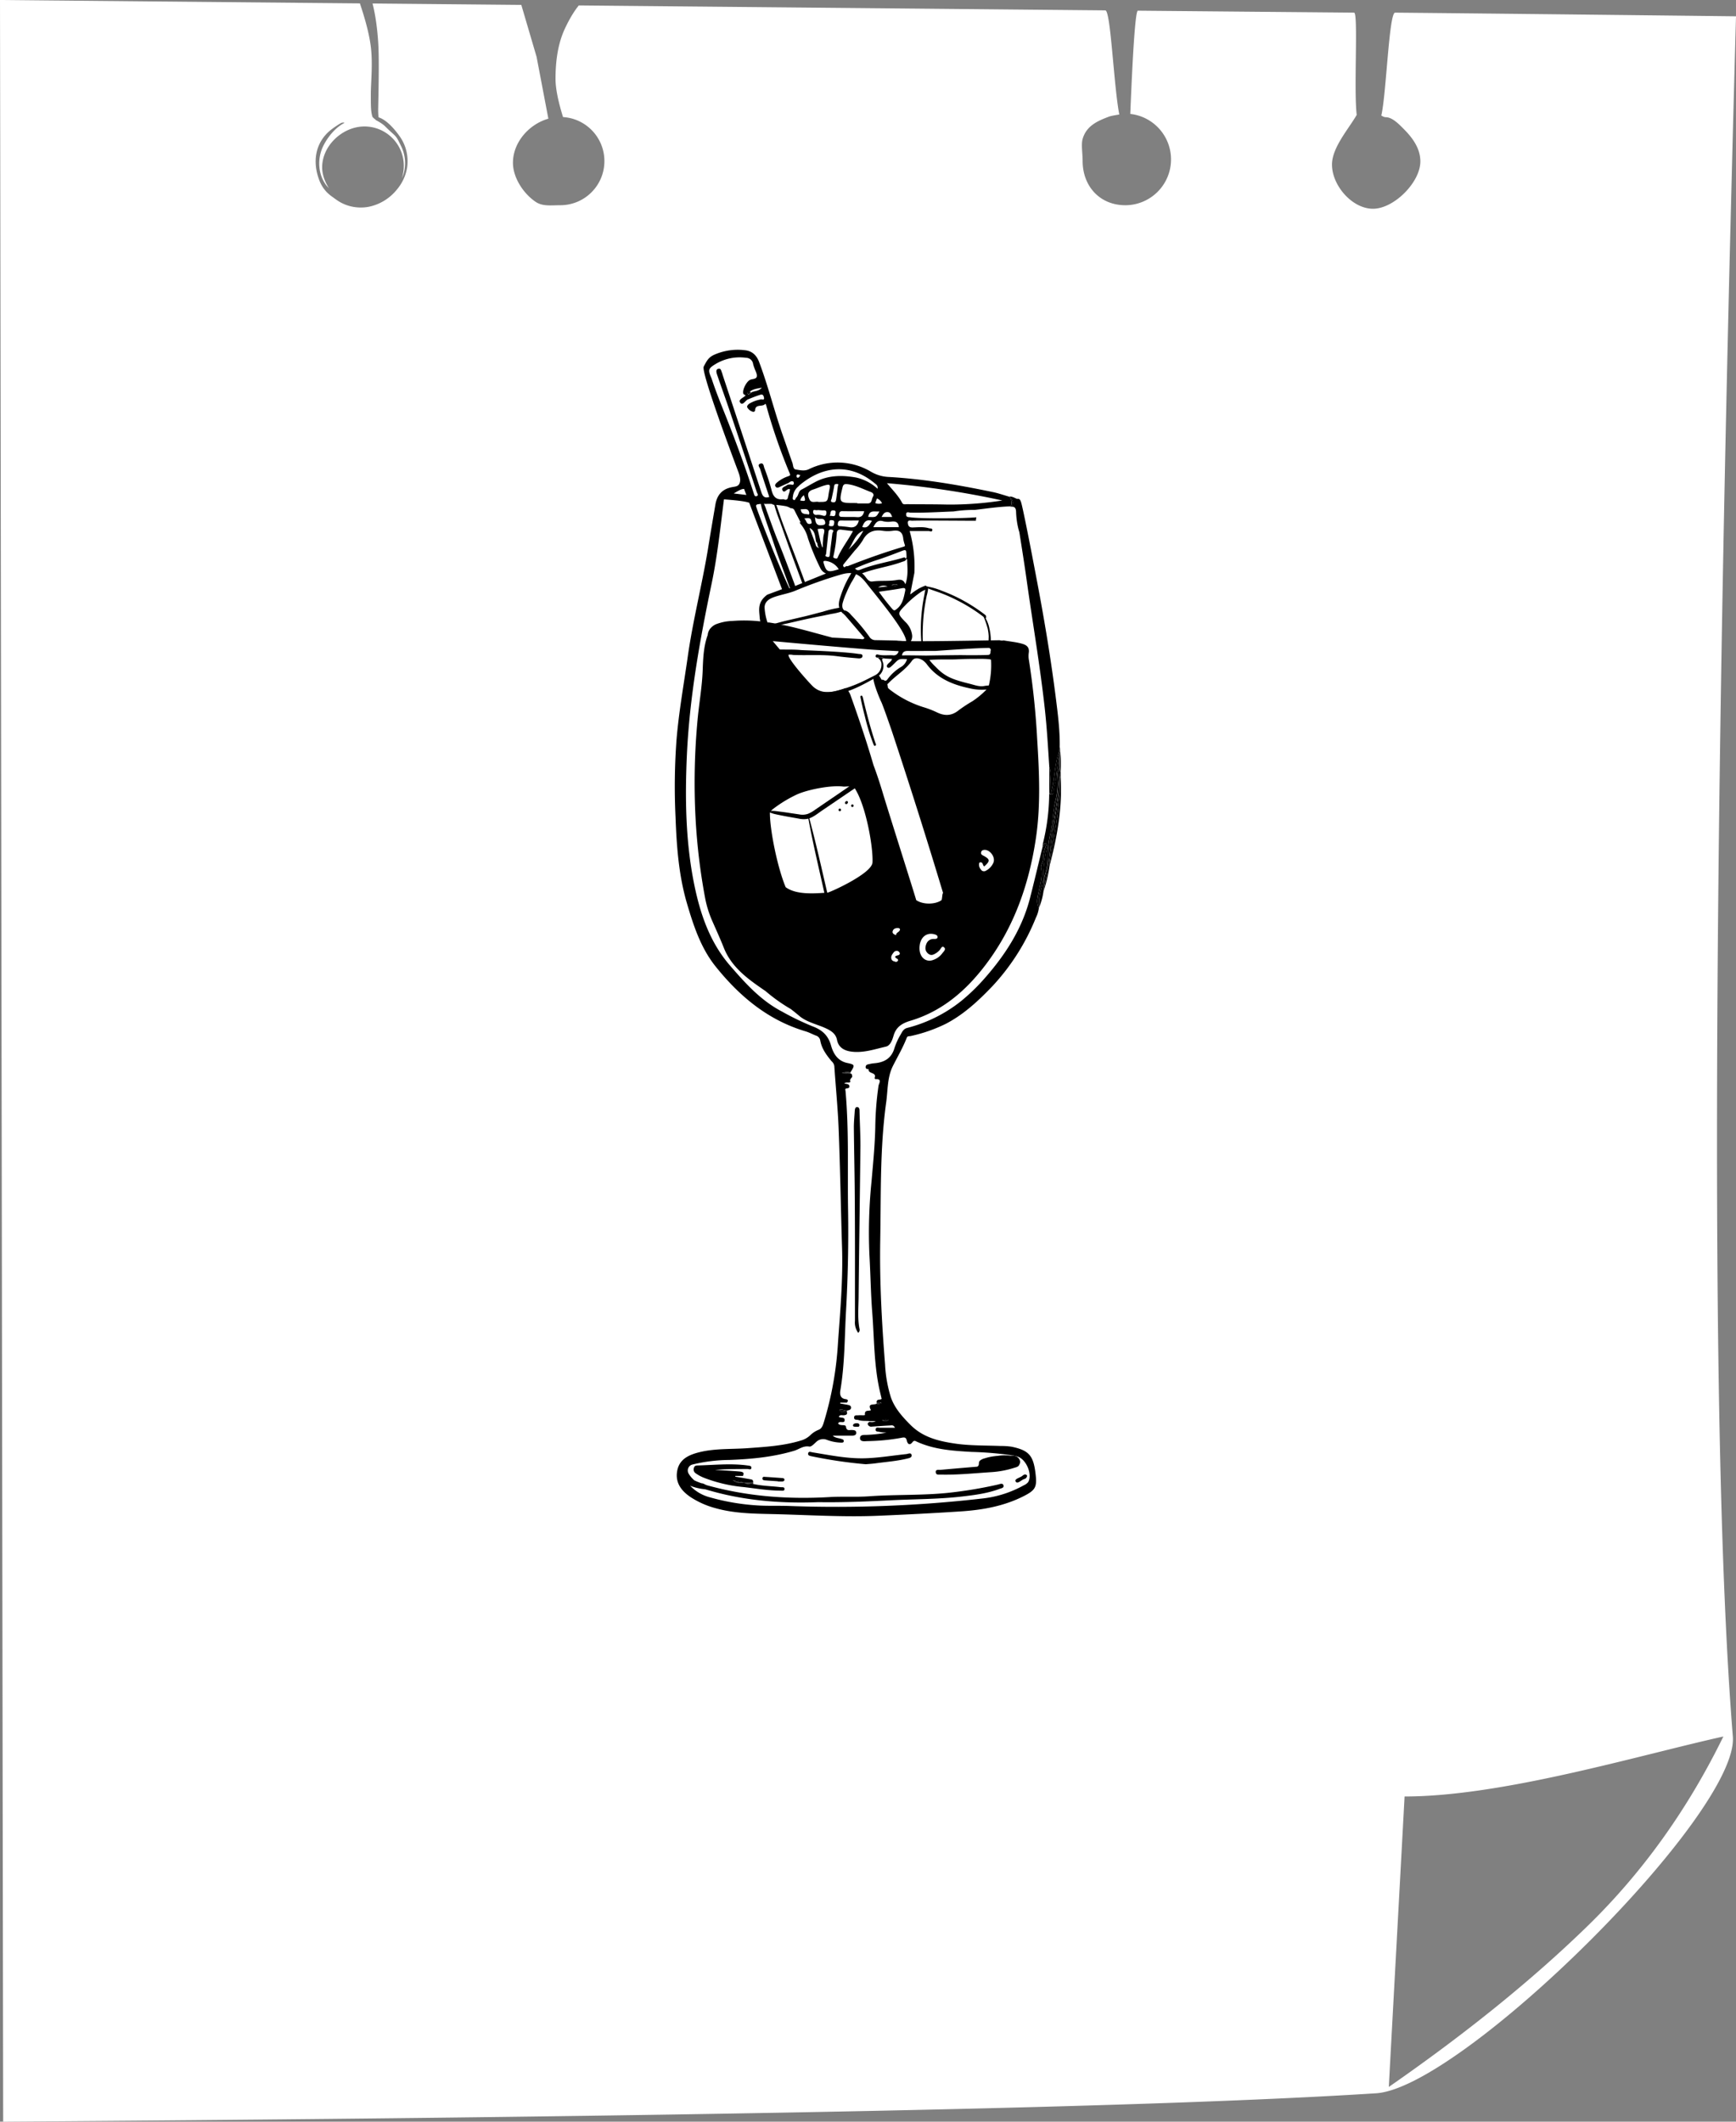 <svg width="550" height="672" fill="none" xmlns="http://www.w3.org/2000/svg"><rect width="100%" height="100%" fill="#808080" stroke="none"/><path d="M437.622 36.586c.516.329.987.534 1.378.534 1.449 0 3 1 5 3s6 5.821 6 11c0 6.627-8.373 15-15 15-6.627 0-13-7.373-13-14 0-5.42 5.394-11.438 7.83-15.736-.96-8.212.534-32.371-.83-32.384-16.373-.154-42.803-.374-68.495-.615-1.089-.01-2.099 25.325-2.409 32.702C365.353 36.882 371 43.03 371 50.5c0 8.008-6.492 14.5-14.5 14.5S343 59.008 343 51c0-2.374-.505-5.274 0-7 1.197-4.097 4.552-5.64 8.426-7.087.466-.174 1.942-.445 3.186-.646-1.791-9.348-2.706-32.963-4.426-32.979L183.378 1.722C181.885 3.545 180.425 5.972 179 9c-2.434 5.171-3 11.032-3 16 0 2.952.794 6.98 2.383 12.084 7.312.447 13.105 6.519 13.105 13.944 0 7.715-6.255 13.97-13.971 13.97-2.851 0-5.55.432-7.761-1.035-3.771-2.502-7.244-7.554-7.244-12.418 0-6.431 5.065-12.207 11.22-13.952L170 18l-4.838-16.45-47.134-.442c.876 3.426 1.471 7.493 1.786 12.2.28 4.189.213 11.07 0 21.158a26.82 26.82 0 00.109 2.69c1.364.414 3.707 1.813 6.711 6.026 1.991 2.802 2.836 6.29 2.368 9.778a14.35 14.35 0 01-3.017 6.778c-2.311 3.014-5.643 5.083-9.324 5.79-3.348.581-6.746-.091-9.54-1.889-.698-.459-1.374-.973-2.061-1.46a11.37 11.37 0 01-1.634-1.424 11.037 11.037 0 01-2.251-3.637C98.859 51.112 99.908 44.944 105 41c.75-.575 2.172-1.549 3-2 .51-.293 1.352-.195 1 0-2.937 1.53-5.437 4.708-6.816 7.72-1.15 2.673-1.359 5.626-.593 8.363a10.77 10.77 0 001.799 3.63c.258.303.527.594.809.874-1.288-2.012-2.135-4.326-2.135-6.594 0-6.89 6.509-12.936 13.398-12.936 6.889 0 12.474 5.585 12.474 12.474 0 1.385-.226 2.718-.643 3.963.247-.52.459-1.057.632-1.608.765-2.932.455-6.002-.871-8.644-1.877-3.91-1.409-2.597-5.054-6.242-1-1-3-2-3-2s-.027-.07-.061-.172c-.313-.17-.626-.446-.939-.828-.504-1.619-.512-3.29-.512-7.067 0-3.779.659-9.696 0-15.113-.436-3.596-1.591-8.18-3.464-13.75l-5.993-.056L0 0l1 672c220.097-1.514 365.097-4.514 435-9 27.158-1.743 114.973-88.629 113-113-7.01-86.604-6.677-268.216 1-544.836-49.116-.561-85.116-.95-108-1.164-1.948-.018-2.804 26.114-4.378 32.586zM546 550c-11.299 23.09-25.633 43.09-43 60-17.367 16.91-38.367 33.91-63 51l5-92c31 0 74-13 101-19z" fill="#fff"/><path d="M331.96 271.593c-.022-2.42.231-4.834.752-7.196.856-3.438.848-6.973 1.6-10.443.672-2.625.899-5.343.672-8.043a3.331 3.331 0 01.68-2.519l-.072-4.27c-.44 2.399-.8 4.878-1.048 7.356-.128 1.464-.8 2.879-.8 4.398 0 .424-.28.864-.8.8a.609.609 0 01-.536-.536v.336a67.297 67.297 0 01-2.032 15.831c-.027.124-.046.25-.056.376.288-.384.632-.712 1.128-.456.664.344.216 1.064.128 1.639a51.398 51.398 0 00-1.056 7.396 19.345 19.345 0 01-.8 5.837c-.592 1.759-.456 3.63-.568 5.461a20.427 20.427 0 001.464-5.365c.072-1.743-.072-3.454.472-5.197.549-1.751.843-3.571.872-5.405z" fill="#000"/><path d="M330.552 276.262a51.398 51.398 0 011.056-7.396c.088-.575.536-1.295-.128-1.639-.496-.256-.8.072-1.128.456 0 .224-.04.456-.064.68.448-.176.368-1.08 1.256-.8a10.57 10.57 0 00-1.032 4.27c.072 1.191-.88 2.087-.664 3.134.544 2.543-.264 4.869-.704 7.308-.312 1.687-.944 3.566 0 5.317.112-1.831 0-3.702.568-5.461.58-1.901.863-3.881.84-5.869zM335.592 237.931c-1.6 4.357-1.368 9.035-2.664 13.473-.136-1.192-.064-2.399-.152-3.606-.12-1.6.408-3.199-.32-4.798 0 2.703-.056 5.405 0 8.108a.606.606 0 00.536.535c.512.064.8-.375.8-.799.048-1.519.68-2.935.8-4.398.216-2.478.608-4.917 1.048-7.356v-1.167l-.048.008zM335.4 251.907c.288-2.118-.136-4.293.632-6.34v-1.096a.653.653 0 01-.264-.351c-.256 2.806-.424 5.597-.736 8.419-.312 2.823-.856 5.445-1.296 8.164-.8 4.981-1.072 10.026-1.896 14.992-.36 2.166-.8 4.325-1.192 6.5a44.852 44.852 0 001.824-7.58c-.064-3.454.968-6.78 1.2-10.202.28-4.206 1.144-8.34 1.728-12.506z" fill="#000"/><path d="M333.728 260.703c.44-2.719.992-5.429 1.296-8.164.304-2.734.48-5.597.736-8.419a2.382 2.382 0 01-.072-.728 3.331 3.331 0 00-.68 2.519c.226 2.7-.001 5.418-.672 8.043-.8 3.471-.8 7.005-1.6 10.443a32.004 32.004 0 00-.752 7.196 19.093 19.093 0 01-.848 5.405c-.544 1.743-.4 3.454-.472 5.197.376-2.175.8-4.333 1.192-6.5.8-4.982 1.072-10.011 1.872-14.992zM335.792 250.724c-.464 6.181-1.488 12.281-2.4 18.39-.264 1.831-.8 3.622-.96 5.469 2.52-9.515 4.28-19.133 3.568-29.048-.416 1.735-.08 3.486-.208 5.189z" fill="#000"/><path d="M335.792 250.724c.128-1.727-.208-3.478.24-5.181-.8 2.047-.344 4.222-.632 6.341-.584 4.165-1.448 8.299-1.736 12.505-.232 3.422-1.264 6.748-1.2 10.202.168-1.847.696-3.638.96-5.469.88-6.092 1.904-12.193 2.368-18.398zM335.736 238.435c.36 1.471 0 2.982.128 4.453 0 .232-.04.472-.056.704.104.28 0 .648.216.879a37.175 37.175 0 00-.176-6.988c.008.131.008.261 0 .392l-.112.56z" fill="#000"/><path d="M335.592 237.931c.059.156.107.317.144.48l.096-.56c.008-.13.008-.261 0-.392-.04-.256-.056-.511-.112-.799l-.128 1.271zM335.864 242.888c-.152-1.471.232-2.982-.128-4.453l-.12.687.072 4.27a.506.506 0 01.12.2c.016-.232.032-.472.056-.704z" fill="#000"/><path d="M335.592 237.931v1.167l.12-.687a3.583 3.583 0 00-.12-.48zM335.76 244.12a.653.653 0 00.264.351c-.256-.232-.112-.599-.216-.879-.024.176-.032.352-.048.528z" fill="#000"/><path d="M335.688 243.392c-.014.245.011.49.072.728 0-.176 0-.352.048-.528a.525.525 0 00-.12-.2zM335.736 236.716c.096-5.437-.616-10.81-1.296-16.184-1.328-10.394-2.992-20.724-4.88-31.031-.952-5.205-2.96-15.607-2.96-15.607s-2.608-13.449-3.112-14.848c-.2-.544-.384-1.2-1.224-1.016-.8-.304-1.6-.855-2.52-.744 1.176 1.016 1.384 2.199.616 3.199 1.024-.064 1.504.336 1.552 1.599.052 1.773.285 3.536.696 5.261.104.408.208.8.344 1.231.8 5.054 1.6 10.091 2.312 15.152 1.904 13.593 4.248 27.114 5.752 40.778.68 6.173 1.024 12.362 1.432 18.55.728 1.551.2 3.199.32 4.798.088 1.199 0 2.398.152 3.606 1.296-4.438 1.088-9.115 2.664-13.473l.144-1.231c.056.256.072.511.112.799a2.27 2.27 0 00-.104-.839zm-12.28-70.362zm-.4.871a1.21 1.21 0 000 .016v-.016zM279.256 210.194c0-.168 0-.328-.056-.512-.152-.943 0-1.447 1.072-1.095a2.4 2.4 0 00-2.224-.28 2.672 2.672 0 011.208 1.887z" fill="#000"/><path d="M280.272 208.491c-1.104-.352-1.224.152-1.072 1.103 0 .176 0 .336.056.504.056.168 0 .176 0 .272a3.703 3.703 0 01-2.024 3.51c-1.6.799-3.2 1.655-4.872 2.399a45.228 45.228 0 01-7.68 2.606c-2.808.648-5.336.416-7.472-1.815-2.36-2.47-7.92-8.843-7.352-9.715.484-.04.972-.011 1.448.088 4.632.192 9.28-.216 13.904.4 2.2.296 4.424.488 6.64.672.576.048 1.392 0 1.408-.728.016-.727-.744-.592-1.28-.671-5.208-.8-17.504-1.152-18.248-1.224-1.064-.112-2.144-.128-3.2-.152-2.112 0-4.224 0-6.336-.08s.296 1.416 2.872 1.424a.8.8 0 01.8.551c.329.244.618.538.856.872 2.28 3.03 4.496 6.101 7.312 8.699 2.816 2.599 6.296 3.198 10.048 2.399 4.296-.928 8-3.119 11.784-5.205a3.95 3.95 0 001.736-4.958c-.344-1.007.16-.879.672-.951zM240.2 206.596z" fill="#000"/><path d="M279.256 210.194v.264c.024-.088.008-.176 0-.264zM320.112 160.493h.256c.8-.984.56-2.167-.616-3.199.632 1 1 2.039.36 3.199zM267.048 446.834c.32.24.8.072 1.144.216a.061.061 0 010-.056 3.465 3.465 0 01-1.144-.16z" fill="#000"/><path d="M268.2 447.05c-.36-.144-.8 0-1.144-.216a3.46 3.46 0 001.152.16v-.056c0-.016.096-.112.136-.112-.8.064-1.528-.567-2.4-.199.656 1.023 1.6.311 2.4.575a.352.352 0 01-.144-.152z" fill="#000"/><path d="M268.2 446.994a.061.061 0 000 .056l.12.064v-.104l-.12-.016zM268.2 446.994h.12v-.184s-.088.04-.136.112c-.048.072.016.048.016.072z" fill="#000"/><path d="M268.2 447.05c.023.06.061.113.112.152v-.088l-.112-.064zM281.552 449.817a2.832 2.832 0 00-2.08.072c.68.222 1.417.197 2.08-.072zM268.4 339.844h-.536c-.312 0-.28.144-.24.192.243-.114.507-.179.776-.192zM268.792 339.844l.504.04v-.048l-.504.008z" fill="#000"/><path d="M269.296 339.884l-.504-.04h-.392a2.066 2.066 0 00-.8.152c.593.06 1.19.06 1.784 0a.221.221 0 01-.088-.112z" fill="#000"/><path d="M267.864 339.836h1.432s.088-.096.128-.096a7.199 7.199 0 00-2.704.136c.295.085.598.144.904.176-.04-.072-.072-.192.24-.216z" fill="#000"/><path d="M269.296 339.884h.128v-.056h-.128v.056z" fill="#000"/><path d="M269.296 339.836h.128v-.12s-.08 0-.128.096.008.016 0 .024zM269.296 339.884a.232.232 0 00.128.12v-.112l-.128-.008zM282.512 185.295c.752.192 1.288.392 1.848 0-.544-.328-1.056-.192-1.848 0zM237.552 123.976c-.368.12-.92.288-.6.728.208.288.688-.104.976-.384-.384.168-.44-.024-.376-.344z" fill="#000"/><path d="M237.928 124.32l-.376-.344c-.064.32-.008.512.376.344zM278.256 444.444a1.301 1.301 0 01-.376-.08.132.132 0 010 .056c.12.008.248.024.376.024zM278.976 444.38h.128-.056a.111.111 0 01-.072 0zM278.976 444.38a3.354 3.354 0 01-.528.064c.174-.008.348-.026.52-.056l.008-.008z" fill="#000"/><path d="M278.968 444.388c-.172.03-.346.048-.52.056H277.88v.072c0 .024-.088.12-.136.12a2.681 2.681 0 001.6-.136.88.88 0 00-.208-.104H279l-.032-.008z" fill="#000"/><path d="M277.88 444.364c.12.045.247.072.376.08h.192c.177-.007.354-.029.528-.064a.11.11 0 00.072-.04 5.753 5.753 0 00-1.248-.12c.039.04.066.09.08.144zM277.88 444.42a.132.132 0 000-.056l-.112-.056v.104l.112.008z" fill="#000"/><path d="M277.88 444.42h-.128c.004.066.004.133 0 .2.048 0 .088-.04.136-.12.048-.08-.008-.056-.008-.08zM274.024 226.945a67.151 67.151 0 002.592 8.483c.152.376.296 1.016.712.744s.08-.616 0-.92c-1.552-4.613-2.784-9.387-3.936-14.208-.096-.408-.264-.863-.608-.688-.344.176-.128.584 0 1.32a93.268 93.268 0 001.24 5.269zM277.88 444.364a.321.321 0 00-.08-.144v.08l.08.064zM270.864 418.37a5.48 5.48 0 001.032 3.774c.401-.321.558-.858.392-1.344-.616-3.294-.296-6.612-.264-9.914.152-15.992.416-31.983.576-47.935 0-3.678-.192-7.356-.288-11.034 0-.559-.056-1.215-.704-1.271-.648-.056-.744.616-.8 1.159-.104 1.8-.304 3.607-.288 5.414.072 7.651.264 15.311.296 22.971.088 12.729.048 25.458.048 38.18zM233.664 469.494c-.104 0-.2-.064-.304-.096a.742.742 0 00.304.096z" fill="#000"/><path d="M235.688 471.005c3.872.464 7.736 1.12 11.656 1.128.448 0 1.16.176 1.2-.456.048-.8-.712-.576-1.216-.64-2.904-.368-5.848-.36-8.72-1.031-.8-.32-1.752.352-2.48-.256h-.176a1.005 1.005 0 00-.288-.16h-.136a4.795 4.795 0 01-1.864-.064.758.758 0 01-.304-.096 4.677 4.677 0 01-1.184-.64l3.6.8H238.584c.104-.536-.04-.928-.64-1.023l-2.544-.456-2.448-.408a2.244 2.244 0 000-.232h2.448c.376-1.039.192-1.295-1.36-1.423-2.512-.208-5.016-.32-7.528-.48 3.424-.288 6.84-.28 10.256-.296.472 0 1.28.416 1.296-.423 0-.608-.728-.624-1.28-.696-5.24-.712-10.48-.136-15.712 0-.592 0-1.088.128-1.232.799a1.433 1.433 0 00.448 1.6 12.322 12.322 0 002.848 1.543 46.491 46.491 0 0012.552 2.91z" fill="#000"/><path d="M235.664 469.59c.104.037.201.091.288.16h.176a1.47 1.47 0 01-.392-.152l-.072-.008z" fill="#000"/><path d="M235.912 469.534h-.312l.064.04h.072c.122.069.254.12.392.152a1.314 1.314 0 01-.216-.192zM257.464 460.011c-.536-.088-1.208-.432-1.4.232-.24.8.608.896 1.144 1.015a146.272 146.272 0 0017.088 2.511c1.08-.096 2.16-.152 3.2-.304 3.272-.447 6.568-.687 9.792-1.455.688-.168 1.68-.304 1.52-1.167-.16-.864-1.096-.352-1.688-.288-4.36.456-8.712 1.199-13.08 1.327-5.56.16-11.072-.983-16.576-1.871zM242.552 468.894l3.928.272v.064h1.248c.4 0 .8-.128.8-.559 0-.432-.4-.504-.8-.536-1.72-.112-3.448-.256-5.168-.352-.376 0-.928-.208-.984.432-.056.639.496.647.976.679zM321.8 469.262c.568.92 1.744-.52 2.688-.799.522-.116.9-.57.92-1.104-.56-.679-1.104-.232-1.6.16-.768.568-2.552.92-2.008 1.743zM317.8 462.858h-.88c.293.021.587.021.88 0z" fill="#000"/><path d="M323.192 462.866a2.16 2.16 0 00-1.784-1.744 4.317 4.317 0 00-1.248-.047c-.328-.048-.648-.072-.952-.096a13.73 13.73 0 00-3.032.127c-.749.056-1.494.152-2.232.288-.663.128-1.318.296-1.96.504a3.7 3.7 0 00-1.496.712 1.17 1.17 0 00-.328.583c-.008.29-.04.579-.096.864-.1.197-.253.363-.44.48-3.896.327-7.8.655-11.696 1.015-.568.048-1.6-.232-1.456.8.096.895.992.687 1.6.703 5.424.12 10.816-.455 16.224-.799 2.4-.171 4.771-.628 7.064-1.36.648-.199 1.384-.343 1.6-1.071.176-.287.257-.623.232-.959zM271.184 451.92c.4-.104 1.072.223 1.096-.52 0-.504-.432-.64-.896-.624-.464.016-1.072.144-1.128.656-.056.511.56.408.928.488zM237.072 469.806c-.312 0-.632-.04-.944-.04.311.061.629.075.944.04zM238.6 470.006v-.448c-.23.117-.48.19-.736.216.26.016.513.096.736.232z" fill="#000"/><path d="M237.072 469.806a3.115 3.115 0 01-.944-.04c.728.608 1.696-.064 2.48.256a1.6 1.6 0 00-.736-.232 4.454 4.454 0 01-.8.016z" fill="#000"/><path d="M237.872 469.806a5.34 5.34 0 00-.8 0c.266.024.534.024.8 0z" fill="#000"/><path d="M236.128 469.75c.312 0 .632 0 .944.04.266-.02.533-.02.8 0a2.09 2.09 0 00.736-.216h-2.696c.065.066.138.125.216.176zM234.64 469.446a3.46 3.46 0 01.888.112h.072c-.307-.112-.636-.15-.96-.112z" fill="#000"/><path d="M233.664 469.494a4.795 4.795 0 001.864.064 3.46 3.46 0 00-.888-.112c-.324.042-.65.058-.976.048z" fill="#000"/><path d="M234.64 469.446c-.47.064-.948.023-1.4-.12l.12.072c.104 0 .2.072.304.096.326.01.652-.006.976-.048z" fill="#000"/><path d="M234.64 469.446c.324-.04.652-.005.96.104h.176l-3.6-.8c.362.269.76.485 1.184.64l-.12-.072c.451.146.929.19 1.4.128z" fill="#000"/><path d="M331.544 267.515c-.888-.248-.8.656-1.256.8-1.336 5.437-2.616 10.882-4 16.295-2.488 9.539-7.64 17.59-14.056 24.93a62.768 62.768 0 01-7.632 7.452 45.606 45.606 0 01-17.2 8.588c-1.128.304-1.528 1.135-1.968 1.935a21.662 21.662 0 00-2.032 4.389c-.952 3.358-3.296 4.622-6.504 4.87a9.672 9.672 0 00-1.416.24c-.528.103-1.144.167-1.216.855-.072.688.464.752.96.8-.304 1.527 2.68.863 1.856 2.766 0 .072.192.368.288.36 2.208-.2 1.08 1.375.968 2.087a99.805 99.805 0 00-1.032 13.185c-.12 5.709-.696 11.418-1.184 17.118a160.127 160.127 0 00-.672 23.268c.36 6.077.424 12.169.896 18.23.656 8.444.52 16.967 2.488 25.282.168.688.328 1.376.496 2.095-.432.448-1.704-.096-1.6 1.192a5.73 5.73 0 011.28.112.194.194 0 000-.112c-.08-.224.208.12.176.128h-.112a.78.78 0 01.208.104 2.681 2.681 0 01-1.6.136c-.8.455-3.024-.304-1.744 2.022-.672.4-2.112-.247-1.896 1.472 0 .264-1.296.072-1.992.144s-1.448-.2-1.448.759c0 .84.864.576 1.392.752 1.168.4 2.4.184 3.568.344h1.936a2.931 2.931 0 01-1.936.239c-.448.152-.8.432-.568.928.245.434.742.663 1.232.568 1.864-.12 3.72-.256 5.6-.352.56 0 1.232-.32 1.72.727h-4.8c-.48 0-1.232-.295-1.328.504-.096.8.744.664 1.184.8.746.142 1.504.217 2.264.224a39.32 39.32 0 01-6.128.711c-.8.072-2.328-.224-2.264 1.112.048 1.111 1.432.911 2.248.871a64.829 64.829 0 0010.768-1.031c1.024-.216 1.544-.24 1.8.847.288 1.224.984 1.599 1.808.512.512-.696.976-.328 1.344-.16 5.544 2.535 11.464 2.91 17.424 3.254 4.217.108 8.424.46 12.6 1.056.654.096 1.301.238 1.936.423 2.728.864 4.752 5.597 3.368 8.044-.378.467-.868.83-1.424 1.056a34.581 34.581 0 01-12.944 4.157 406.915 406.915 0 01-60.992 2.399c-3.2-.128-6.4 0-9.6-.144a71.258 71.258 0 01-15.944-2.622 13.22 13.22 0 01-6.216-3.662c1.496.592 3.069.966 4.672 1.111l.392.096c11.64 3.502 23.568 4.469 35.576 3.998 7.688.12 15.272-.208 22.864-.592 7.592-.384 15.2-.32 22.728-1.207 4-.464 8-.984 11.784-2.399.576-.216 1.56-.32 1.24-1.191-.288-.752-1.128-.32-1.744-.184a137.04 137.04 0 01-16.168 2.662c-8.16.8-16.376.464-24.552 1.048-4.208.304-8.456 0-12.672.256-13.12.759-26.048-.208-38.76-3.734a4.984 4.984 0 01-.624-.256.423.423 0 00-.248-.112 1.603 1.603 0 00-.856-.264 21.817 21.817 0 01-2.296-.928 8.723 8.723 0 01-1.736-2.022 1.95 1.95 0 011.24-3.023 51.106 51.106 0 0111.6-1.423c6.936-.264 13.8-.904 20.496-2.902 1.6-.472 2.912-1.68 4.84-1.336.664.112 1.6-.975 2.32-1.599a3.138 3.138 0 013.2-.544 13.7 13.7 0 004.568.896c.36 0 .8 0 .8-.48s-.296-.536-.672-.672c-.872-.327-1.888-.231-2.824-1.063h6.08c.616 0 1.352-.096 1.376-.855 0-.936-.8-.888-1.448-.928-.648-.04-1.6.416-1.8-1.031-.136-.928-1.856-.072-2.472-1.032.328-1.047 2.04.248 2.048-1.079 0-1.056-1.272-.576-1.848-1.032.368-.799 1.064-.431 1.6-.495.68-.096 1.224-.2.952-1.088-.752-.264-1.736.448-2.4-.576.896-.367 1.6.264 2.4.2.592-.12 1.328-.224 1.328-.959 0-.736-.736-.8-1.336-.944l-2.12-.367.048-.264h2.072c.528-.584.4-1.016-.368-1.104-1.744-.2-1.888-1.599-1.696-2.726 1.432-8.412 1.336-16.919 1.816-25.395a446.03 446.03 0 00.64-31.814c-.208-12.538.304-25.091-.8-37.58 0-.32-.296-.8.256-.888.552-.088 1.064-.136.944-.799-.12-.664-.912-.616-1.6-.8.656-.671 2.176.16 1.872-.799-.144-.472.36-.888.648-1.28a2.108 2.108 0 00-.2-.911 2.03 2.03 0 00-.392-.184c-.593.06-1.191.06-1.784 0a5.234 5.234 0 01-.904-.176 7.199 7.199 0 012.704-.136c1.456-2.335 1.48-2.463-1.032-2.998-3.072-.656-4.416-3.055-5.104-5.509-.92-3.247-2.816-4.934-5.808-6.069a85.417 85.417 0 01-9.728-4.694c-6.704-3.494-11.56-8.907-16.416-14.504-6.496-7.46-9.544-16.559-11.448-25.994-2.696-13.432-2.896-27.081-2.28-40.714.848-18.35 4.088-36.38 7.84-54.322 1.84-8.796 2.76-17.719 3.912-26.722.584.104 6.04.384 8 1.095l7.872 20.717 2.52 6.661-4.68 1.743c-3.2 2.398-2.56 4.797-2.4 7.196.036.422.097.841.184 1.255a46.62 46.62 0 00-8.8-.136 15.614 15.614 0 00-5.352 1.096 4.862 4.862 0 00-1.536 1.159 2.192 2.192 0 00-.456.616 3.54 3.54 0 00-.504 1.599l-.12.312c-1.208 3.534-1.336 7.196-1.472 10.866-.192 5.181-1.112 10.29-1.6 15.439a213.264 213.264 0 00-.656 31.415 192.674 192.674 0 003.032 25.283 33.572 33.572 0 002.32 7.38c1.208 2.75 2.456 5.485 3.568 8.275 2.112 5.422 6.36 8.98 10.912 12.178.8.552 1.544 1.095 2.32 1.599a53.165 53.165 0 008 5.693 69.176 69.176 0 012.688 2.167c1.784 1.519 4 2.215 6.104 3.014 1.023.35 2.023.766 2.992 1.247 1.36.736 2.528 1.6 2.88 3.359.48 2.446 2.312 3.438 4.696 3.726 3.76.447 7.272-.8 10.808-1.599 1.4-.336 2.016-2.111 2.4-3.423.8-2.838 2.736-3.997 5.44-4.797 9.184-2.767 16.32-8.476 22.304-15.872 9.952-12.305 15.08-26.545 17.376-42.001 1.544-10.442 1.04-20.909.384-31.383a243.877 243.877 0 00-2.6-24.875 7.421 7.421 0 01-.064-2.342c.28-1.839-.688-2.535-2.272-2.959-1.872-.503-3.792-.671-5.688-1.007-.411.093-.84.074-1.24-.056-1.328 0-19.896.376-28.144.296a3.2 3.2 0 00.408-1.783 6.965 6.965 0 00-2.224-4.374c-2.456-2.591-2.48-2.607.056-5.229a32.833 32.833 0 014.8-4.094c.384-.272.8-.496.944-1.023-1.016-.312-1.016-.312-4.2 1.711.448-2.327.888-4.582 1.328-6.837a41.584 41.584 0 00-1.496-13.248h6c.456 0 1.056.439 1.16-.272.104-.712-.664-.488-1.064-.616-1.712-.52-3.48-.296-5.216-.248-1.096 0-1.36-.552-1.456-1.343-.136-1.167.864-.8 1.384-.8 3.2-.136 19.368.048 20.184 0 0-.272.04-.551.08-.799a1.67 1.67 0 01.064-.28c-3.32.352-17.4.512-20.88 0-.648-.104-1.384.088-1.368-.92.016-1.007.856-.575 1.272-.567 4.592.112 9.176-.2 13.744-.36a40.582 40.582 0 016.688-.488c3.792-.448 7.576-1.015 11.392-1.135a2.99 2.99 0 00-.432-3.055c-1.728-.495-3.432-1.095-5.184-1.463-10.968-2.279-21.992-4.174-33.2-4.797a12.066 12.066 0 01-5.424-1.647 20.658 20.658 0 00-19.744-.768c-1.352.624-2.752.272-4.08.064-.896-.144-.8-1.343-1.064-2.087-1.024-2.87-2-5.773-3.016-8.635-2.712-7.724-4.64-15.68-7.536-23.324-.808-2.126-2.184-3.462-4.416-3.726a18.407 18.407 0 00-9.896 1.464c-1.736.799-2.328 1.959-3.24 3.718-.8 1.599 7.296 23.587 11 33.438.456 1.215.8 2.582.328 3.598-.472 1.015-1.44.927-2.704 1.215-3.032.696-4.48 2.655-4.952 5.597-.8 4.693-1.6 9.379-2.352 14.072-1.936 11.594-4.872 22.98-6.472 34.622-1.232 8.483-2.72 16.895-3.448 25.426a200.115 200.115 0 00-.336 24.587c.344 9.219.984 18.39 3.592 27.353 2.08 7.076 4.376 14.136 9.032 19.989 7.576 9.475 16.624 17.087 28.56 20.637 1.144.336 2.208.936 3.328 1.359.703.22 1.223.817 1.344 1.544.464 2.598 1.968 4.613 3.592 6.572.458.392.764.933.864 1.527.44 6.613 1.104 13.209 1.368 19.829.488 12.53.688 25.067 1.08 37.58.32 10.059-.56 20.101-1.28 30.136a107.704 107.704 0 01-4.4 24.987c-.344 1.111-.632 2.278-1.824 2.71a7.987 7.987 0 00-2.68 1.799 7.21 7.21 0 01-2.968 1.599c-5.528 1.679-11.24 1.983-16.936 2.399-4.992.344-10.048.048-14.936 1.223-3.28.8-6.512 2.103-7.2 5.949-.68 3.702 1.272 6.325 4.24 8.316a27.212 27.212 0 007.712 3.454c5.92 1.703 12 1.783 18.096 1.919 11.28.256 22.544 1.015 33.832.527 8.616-.367 17.224-.799 25.832-1.367 6.88-.448 13.6-1.599 19.896-4.757 3.944-1.983 4.44-2.911 3.912-7.268-.68-5.693-2.104-7.324-7.56-8.468a22.17 22.17 0 00-3.424-.232c-4.632-.184-9.288-.072-13.896-.679-5.392-.752-10.584-1.895-14.624-5.893-2.624-2.615-5.136-5.381-6.336-8.891a41.871 41.871 0 01-1.824-10.299c-1.032-13.169-1.768-26.386-1.528-39.562.256-14.513-.12-29.073 1.88-43.505.536-3.862.328-7.94 2.112-11.49 1.496-2.99 3.2-5.861 4.416-9.003.224-.584.8-.416 1.24-.52a48.481 48.481 0 0011.2-3.91c5.712-2.998 10.304-7.3 14.696-11.889a70.153 70.153 0 0013.776-21.7 9.81 9.81 0 00.944-3.087c-.976-1.751-.344-3.63 0-5.317.44-2.399 1.248-4.797.704-7.308-.216-1.047.736-1.943.664-3.134a10.578 10.578 0 011.032-4.286zm-92.016-107.318a.567.567 0 01.456-.448 9.972 9.972 0 012.672-.136 13.04 13.04 0 011.768 0 .696.696 0 01.504.248H245a33.41 33.41 0 014 .472c.533.13 1.041.346 1.504.639h.216c.426.012.809.267.984.656.592 1.223 1.232 2.399 1.96 3.854h-.368c.208.272.408.544.608.8l.056.08.12.151c.24.336.472.68.688 1.032.537.908.941 1.888 1.2 2.91a71.635 71.635 0 004.048 9.723 3.42 3.42 0 001.672 1.463l-11.584 4.694c-3.864-8.092-10.824-26.066-10.576-26.138zm19.072 11.466c.656.447.104 1.223.928 1.903-1.224-.312-1.008-1.048-1.256-1.504l-1.8-4.837c1.912.904 1.704 2.823 2.128 4.438zm-3.816-7.428c1.184-.192 2.048-.352 2.28.799.056.312.248.76-.28.872-1.384.328-1.168-1.048-2-1.671zm5.72-2.583c.592.048 1.416-.264 1.312.88-.112 1.271-.896.799-1.6.655-.466-.112-.947-.15-1.424-.112a.96.96 0 01-1.176-1.103c.048-.8.8-.264 1.272-.392.239-.032.481-.032.72 0 .296.04.592.04.896.072zm2.96 3.094c.432.048 1.024 0 .8 1.024-.08.264 0 .975-.912.887-.424 0-.984-.08-.672-.655.248-.424-.264-1.368.784-1.256zm0 2.999c1.016.232.288.799.24 1.255-.256 2.191-.56 4.382-.8 6.581-.064.527-.08.983-.8.799-.44-.12-.856-.272-.4-.799.248-2.287.504-4.55.728-6.813.072-.663.168-1.199 1.04-1.023h-.008zm-3.104-1.399c-1.6.191-2.064-.632-2.136-2.607 1.008 1.391 2.808-.304 3.2 1.599.168.808-.336.92-1.056 1.008h-.008zm-1.328 1.223c2.152-.336 2.4-.152 1.928 1.839-.208.895-.152 1.775-.28 2.662v1.2l-.176.064c-.136-.424-.28-.848-.424-1.28-.352-1.487-.68-2.982-1.048-4.485zm2.4 10.074a5.603 5.603 0 014.296 2.655l-.8.232c-2.632.799-3.2.496-3.96-2.127-.168-.56-.144-.752.472-.752l-.008-.008zm4-1.111c-.264.584-.672.352-1.056.248-.536-.136-.344-.552-.272-.872a44.39 44.39 0 00.984-6.932c.072-1.095.584-1.319 1.512-1.199 1.136.152 2.272.28 3.632.44-1.552 2.918-3.552 5.421-4.824 8.323l.024-.008zm8.08-8.419a22.296 22.296 0 01-4.712 5.964c1.52-2.031 1.992-4.909 4.712-5.964zm-.336-1.2c.52-1.383 1.144-2.574 3.104-1.935-.832 1.032-1.248 2.527-3.104 1.935zm-5.6 11.418l3.2-3.91a21.458 21.458 0 002.544-3.262c1.384-2.663 3.48-3.478 6.32-3.046 1.077.16 2.171.16 3.248 0 2.08-.312 3.112.487 3.288 2.566.108.645.271 1.279.488 1.895.136.384-.048.472-.4.584-5.984 1.775-11.856 3.862-17.664 6.157a.678.678 0 01-.352 0c-.36-.072-.68.727-1.048.072-.264-.448.152-.744.4-1.056h-.024zm9.104-11.362c.72-1.359 1.36-2.399 3.152-1.863a6.773 6.773 0 002.672.08c1.36-.144 2.16.312 2.264 1.783h-8.088zm-1.6-3.254c.384-2.399 2.136-1.519 3.536-1.735-1.024 1.871-1.024 1.871-3.552 1.735h.016zm1.512-6.397c-.536.744-.232 2.183-1.744 2.135h-3.24v-.12h-.72c-5.088 0-5.152-.104-3.936-5.053.2-.8.6-1.031 1.392-.943 2.736.295 5.12 1.599 7.64 2.542.576.208 1.016.8.592 1.423l.016.016zm-9.6 4.59c2.216.056 4.432 0 6.792 0-.344 1.599-1.104 1.967-2.304 1.879-1.496-.112-3.008 0-4.52-.072-.536 0-1.16 0-1.112-.8.048-.687.344-1.039 1.144-1.023v.016zm-.392 2.942c1.8.048 3.6 0 5.504 0-.44 1.751-1.416 2.399-3.032 2.127-.8-.136-1.664-.2-2.496-.296-.544-.064-1.256.184-1.128-.847.104-.728.352-1.008 1.152-.984zm-1.16-10.738c-.16 1.239-.32 2.599-.52 3.95-.088.592-.216 1.175-1.08 1.023-.992-.183-.432-.751-.344-1.199.272-1.335.584-2.654.8-3.998.104-.591.472-.599.896-.599.752.016.256.447.248.823zm-1.312 7.548c.8.064.616.632.568 1.071-.16 1.296-1.064.472-1.864.688.52-.72-.056-1.871 1.296-1.759zm-1.264-7.004c-.104.584-.248 1.167-.328 1.751-.376 2.582-.376 2.582-3.2 2.575-.872-.28-2.264.551-2.888-.8-.624-1.351-.744-2.511 1.152-3.126 1.416-.456 2.76-1.128 4.24-1.448 1.152-.295 1.16.232 1.024 1.048zm-6.52 7.572c.08.272.08.799-.232.719-.944-.24-2.336.104-2.4-1.671 1 .152 2.208-.511 2.632.952zm-2.808-3.686a2.82 2.82 0 011.168-1.687c.576 1.919.576 1.919-1.168 1.687zm22.888 114.618c-.176 3.438-12.72 9.139-14.144 9.547-4.408.312-10.024.751-13.368-1.711-2.632-6.285-5.032-18.278-4.992-23.596 0-.431.528-.679.8-1.015a40.438 40.438 0 018-4.861c3.504-1.496 10.616-2.879 14.4-2.399.8.104 3.048-.352 3.536.336 3.624 5.261 6.024 18.854 5.768 23.699zm21.856 11.946c-1.68 1.279-5.6 1.599-8 0-.856-2.983-8.224-26.138-10.4-33.303-.952-3.198-1.96-6.34-3.128-9.434a344.39 344.39 0 00-2.312-7.556 449.62 449.62 0 00-5.056-14.824 5.159 5.159 0 00-1.504-2.047c-3.128 1.287-7.512 2.175-10.4 0-1.744-1.304-2-2.151-3.376-3.814a68.94 68.94 0 01-3.592-4.734l-.144-.096c-.34-.2-.593-.519-.712-.895l-.232-.192a1.406 1.406 0 00-.472-.24l-4.12-4.909c.712.072 21.176 1.935 30.896 2.662 2.952.216 5.904.344 8.952.52a1.553 1.553 0 01-1.864 1.303c-1.496-.088-3.016.16-4.496-.192-.4-.096-.752-.151-.88.296-.128.448.176.648.608.64a2.4 2.4 0 012.224.28l2.352.144c-.24.799-.944 1.119-1.384 1.655-.256.32-.392.655-.136.967.256.312.664.2.952 0 .419-.346.819-.715 1.2-1.103 1.6-1.599 1.6-1.599 4.096-1.455a4.112 4.112 0 01-1.776 2.398 14.615 14.615 0 00-4.376 3.934c-.24.368-.6.664-1.064.376a.94.94 0 00-.8-.168c-.44-.735-.84-1.519-1.04-1.375-.2.144-1.6.184-1.6.799 0 1.847 2.208 7.005 2.448 7.46.568 1.056 3.352 9.171 3.544 9.755a1948.446 1948.446 0 0116.104 50.901c-.28 0-.296 2.079-.512 2.247zm9.832-63.023a45.896 45.896 0 00-4.352 2.855c-2.232 1.831-4.464 1.895-6.96.672a29.473 29.473 0 00-4.352-1.664 33.857 33.857 0 01-10.616-5.596c-.16-.128-.328-.312-.504-.448a7.988 7.988 0 00-.208-1.2c.092-.06.178-.129.256-.208 2.4-2.534 5.48-4.277 7.544-7.196.864-1.207 2.248-.863 3.376-.192a5.448 5.448 0 011.416 1.392c3.4 4.501 8.256 6.396 13.52 7.516 1.742.408 3.538.535 5.32.375a26.932 26.932 0 01-4.44 3.694zm5.176-4.989c-.48.072-.992.088-1.424.176-1.6.304-3.08-.304-4.584-.68-5.944-1.463-8-2.398-10.976-5.501a15.066 15.066 0 01-1.848-2.062c.8-.12 4.504-.192 5.512-.152 1.376 0 2.728 0 4.104-.096a110.28 110.28 0 014.6-.088c1.536 0 3.056-.064 4.552.088.257.023.509.08.752.168a27.975 27.975 0 01-.688 8.147zm-19.2-10.922h2.248c1.456-.096 13.192-.959 16.904-.951a.663.663 0 01.584.967.772.772 0 010 .136c0 .728-.208.991-.528 1.063-.072.152-7.152.152-8.712.104-.72 0-8.352.08-11.112.144-.8 0-5.6-.112-7.712-.048.216-1.199.912-1.431 1.952-1.415 2.176.024 4.296.008 6.416 0h-.04zm-7.032-3.134c-.736 0-1.336 0-1.744-.072a7.338 7.338 0 01-1.248-.08c-2.272-.048-4.544-.104-6.816-.136a2.21 2.21 0 01-1.848-1.127 62.304 62.304 0 00-5.776-6.869 4.135 4.135 0 00-1.656-1.327c-.48 0-1.024-.064-1.072.664.424.423.864.799 1.248 1.279 1.92 2.223 3.824 4.461 5.736 6.7-.392.608-.92.336-1.328.32l-8.864-.44c-3.512-.919-7-1.927-10.512-2.814a96.62 96.62 0 00-9.6-1.991l-.176.008h-.248a17.923 17.923 0 01-.92-4.797c.08-1.935 1.6-2.743 3.136-3.287 2.152-.743 4.448-1.095 6.552-1.951a136.77 136.77 0 0114.224-5.061c3.904-1.159 5.84-.552 8.304 2.607 3.352 4.309 12.32 14.888 12.648 18.374h-.04zm-.296-15.784c-.448 2.031-.752 4.07-2.56 5.549-.672.544-.864.744-1.48.096a68.113 68.113 0 01-4.272-5.469c2.552-.384 4.952-.671 7.296-1.119.952-.176 1.216.048 1.016.943zm-8.552-1.199a3.202 3.202 0 012.976-.312l-2.976.312zm4.304-.8c.8-.192 1.304-.327 1.848 0-.56.432-1.096.232-1.848.04v-.04zm4.688-9.267c0 .336.12.704-.28.912a.45.45 0 01.152.096c.16.088.328.176.328.264.064 2.478.416 4.981-.552 7.819-.64-1.711-1.784-1.527-2.888-1.343-2.496.416-5.032.096-7.552.44-1.6.208-2.024-1.775-3.304-2.567 4.248-1.607 8.616-2.135 12.696-3.646.496-.184 1.048-.216 1.328-.799v-.096l-.2-.12c-.2-.584-.544-.376-.984-.248-4.328 1.279-8.8 1.943-13.056 3.614-.624.248-1.336.568-2.008-.256a67.712 67.712 0 017.648-2.894c2.248-.76 4.472-1.599 6.696-2.463 1.872-.736 1.904-.736 1.976 1.327v-.04zm30.464-17.486a107.834 107.834 0 01-17.464 1.311c-4.272-.104-8.552-.072-12.8-.12-.568 0-1.264.24-1.6-.456-1.216-2.294-3.072-4.109-4.8-6.196a279.133 279.133 0 0136.664 5.501v-.04zM281 162.196c1.008-.064 1.32.631 1.664 1.543h-3.368c.448-.744.76-1.471 1.704-1.543zm-1.6-2.807a2.803 2.803 0 01-2.112-.064l.56-1.471a3.2 3.2 0 011.608 1.535h-.056zm-27.048-8.795c.304-.632.84-.072 1.248-.152-.328.448-.472 1.072-1.088.8a.695.695 0 01-.104-.616l-.056-.032zm.72 3.294c7.4-6.34 16.192-7.364 24.072-.799.432.359 1.04.663.896 1.727a14.78 14.78 0 00-6.76-3.558c-4.376-.8-8.88-.8-13.024 1.423-1.432.751-2.8 1.599-4.248 2.351-1.128.543-.944 1.863-1.736 2.566-.288.256-.28.952-.8.744-.52-.208-.28-.8-.24-1.247a4.798 4.798 0 011.896-3.175l-.056-.032zm-11.712-31.095c-1.12 1.287-2.512.912-3.432 1.599-.288.28-.8.672-.976.384-.32-.44.232-.608.6-.728 1.048-.831 2.216-.951 3.808-1.255zm-11.04 9.963c-1.656-4.19-3.392-8.356-4.8-12.65a6.878 6.878 0 00-.264-.663c-.936-2.207-.84-2.727 1.216-3.998a14.77 14.77 0 019.872-2.119 2.264 2.264 0 012.256 1.959c.098.408.224.808.376 1.199.296.912.92 1.887.8 2.727-.16 1.007-1.6.704-2.344 1.215-1.088.72-2.304 3.151-1.92 4.286.08.232.488.352.712.504-.6.799-2.464 1.263-1.704 2.326.76 1.064 1.6-.671 2.4-1.023 1.28-.528 2.552-1.039 3.864-1.455.704-.224 1.04-.064 1.232.751.264 1.144-.568.592-.92.688a10.754 10.754 0 00-3.704 1.343c-.464.336-.936.904-.536 1.352a2.825 2.825 0 001.848 1.255c.176 0 .528-.256.528-.392 0-2.215 2.24-1.103 3.12-2.055.272-.288.384.344.44.544a180.563 180.563 0 007.424 21.428c.264.656 0 .664-.528.88a10.599 10.599 0 00-3.584 2.023c-.344.32-.752.751-.384 1.247.368.496.8.336 1.312.104.8-.392 1.6-.744 2.448-1.119.616-.184 1.104-.984 1.8-.6.28.152.4 1.103-.28 1.039a3.056 3.056 0 00-1.52 0c-.608.552-2.128.8-1.552 1.783.656 1.128 1.368-.799 2.328-.367 0 .799-.448 1.687-.64 2.598a.735.735 0 01-1.024.664 1.599 1.599 0 00-.528-.112c-2.344.288-3.2-1.039-3.672-3.086a64.67 64.67 0 00-2.24-6.813c-.208-.575-.232-1.735-1.272-1.367-1.04.368-.224 1.167-.056 1.703.92 2.951 1.92 5.885 2.896 8.843-1.656.536-2.144-.375-2.568-1.663a10238.518 10238.518 0 00-12.248-37.124 2.522 2.522 0 00-.08-.352c-.32-.591-.32-1.719-1.256-1.455-.936.264-.568 1.296-.336 1.991 1.312 3.846 2.712 7.652 4 11.498a4449.044 4449.044 0 018.552 25.634c.144.416.648.912 0 1.192-.648.279-.8-.312-.96-.8-2.552-7.94-5.448-15.792-8.504-23.563zm5.528 22.18a.32.32 0 000 .232c.208.543.416 1.087.616 1.599l-4-.472c1.832-1.095 2.768-1.583 3.384-1.359zm45.704 294.881c-.663.269-1.4.294-2.08.072a2.832 2.832 0 012.08-.072z" fill="#000"/><path d="M243.608 257.249c.512.143 1.008.359 1.528.503.52.144 1.056.248 1.6.36 1.024.208 2.04.408 3.072.592l3.2.567a7.386 7.386 0 002.72.104c1.736-.343 3.256-1.663 4.688-2.63l5.064-3.438c1.936-1.312 3.864-2.631 5.808-3.926.464-.304-.152-1.751-.728-1.351-3.296 2.294-6.624 4.549-9.944 6.812l-2.448 1.679c-.684.509-1.428.93-2.216 1.255a5.36 5.36 0 01-2.752.168l-2.912-.432a92.425 92.425 0 00-3.328-.463c-.552-.072-1.112-.16-1.664-.2-.552-.04-1.144 0-1.712 0-.192 0-.056.36.072.392l-.048.008z" fill="#000"/><path d="M256.056 259.016c1.512 8.259 3.496 16.447 5.312 24.65.064.296.264.8.624.8s.392-.472.336-.712c-1.944-8.275-3.752-16.591-5.984-24.786-.064-.232-.344-.256-.288 0v.048zM268.632 253.97a.31.31 0 00-.08-.136l-.08-.056a.392.392 0 00-.208-.056h-.104a.386.386 0 00-.176.096l-.176.184a.319.319 0 00-.08.128.262.262 0 000 .152.273.273 0 000 .16.306.306 0 00.08.128l.08.064a.47.47 0 00.208.048h.104a.492.492 0 00.176-.104l.176-.184a.269.269 0 00.08-.128.247.247 0 000-.152.236.236 0 000-.144zM266.064 256.121a.4.4 0 100 .8.4.4 0 000-.8zM270.048 254.794a.4.4 0 100 .8.4.4 0 000-.8zM268.008 193.587c-1.2-.384-1.288-1.599-1.032-2.607.322-1.138.731-2.25 1.224-3.326.448-1.071.96-2.119 1.512-3.142a26.492 26.492 0 001.688-3.079c.128-.335-.2-1.527-.72-1.119a6.396 6.396 0 00-1.28 1.759c-.408.664-.8 1.335-1.136 2.023a32.735 32.735 0 00-1.768 4.198c-.448 1.319-.96 2.734-.608 4.141.127.618.449 1.179.92 1.6.171.14.37.244.584.303.328.088.4 0 .712-.08.312-.079 0-.583-.12-.639l.024-.032zM292.368 203.27a65 65 0 01.272-8.476c.144-1.399.336-2.798.584-4.182.112-.663.248-1.319.384-1.975.206-.689.351-1.395.432-2.11 0-.224-.352-.928-.592-.512a7.403 7.403 0 00-.52 2.023 63.233 63.233 0 00-.392 2.087 55.274 55.274 0 00-.568 4.293 51.395 51.395 0 00-.096 8.604c0 .152.08.439.256.487.176.048.248-.071.24-.239z" fill="#000"/><path d="M243.648 198.576c1.96-.376 3.904-.688 5.848-1.127 1.944-.44 3.728-.864 5.6-1.28a222.5 222.5 0 015.6-1.159l2.72-.568a19.129 19.129 0 003.08-.711c.44-.176.096-1.304-.344-1.272a34.452 34.452 0 00-5.48 1.296c-1.912.479-3.808 1.015-5.728 1.471-1.92.456-3.848.895-5.768 1.343-1.92.448-3.8 1.016-5.712 1.535-.184.048 0 .504.168.472h.016zM311.4 194.794a31.202 31.202 0 011.512 4.27c.16.732.264 1.475.312 2.223.048.751-.088 1.551 0 2.278 0 .184.408.8.576.392.103-.358.138-.732.104-1.103 0-.44 0-.872-.048-1.312a16.343 16.343 0 00-.392-2.478 10.498 10.498 0 00-1.968-4.398c-.104-.12-.168 0-.128.128h.032zM290.224 187.974c1.216-.429 2.41-.92 3.576-1.471.288-.136 0-.84-.264-.8l-1.928.52.264.751.256-.136c.272-.144 0-.871-.272-.751l-.8.32.264.799 2.136-.967c.28-.128 0-.864-.272-.752-1.114.4-2.173.937-3.152 1.599-.484.327-.946.685-1.384 1.072a5.712 5.712 0 00-1.248 1.343c-.112.208.128.8.408.632a4.14 4.14 0 00.592-.592c.192-.208.4-.408.608-.6.431-.391.885-.757 1.36-1.095a13.157 13.157 0 013.088-1.599l-.272-.752-2.128.96c-.288.128 0 .871.264.799l.8-.328-.272-.751-.248.136c-.272.144 0 .799.264.751l1.928-.511-.264-.8a39.284 39.284 0 00-3.44 1.831c-.136.088 0 .456.144.4l-.008-.008z" fill="#000"/><path d="M293.496 186.151c1.6.703 3.328 1.199 4.984 1.847a48.35 48.35 0 014.712 2.111 53.082 53.082 0 018.84 5.597c.52.399.488-.656.16-.904a53.284 53.284 0 00-8.944-5.597 49.814 49.814 0 00-4.8-2.063 21.237 21.237 0 00-5.008-1.423c-.176 0-.056.352.048.392l.008.04z" fill="#000"/><path d="M295.816 303.983a5.975 5.975 0 002.704-2.015c.4-.575 1.368-1.303.528-1.959-.672-.527-.984.568-1.424.992-.242.264-.51.503-.8.712-.864.551-1.736 1.191-2.776.319-1.04-.871-1-1.967-.544-3.102a2.399 2.399 0 012.4-1.535c.48 0 1.12 0 1.144-.576.024-.576-.568-.799-1.128-.935-2.632-.632-4.608 1.279-4.608 4.477.008 2.919 2.128 4.622 4.504 3.622zM283.904 304.687c.19-.063.365-.166.512-.304.192-.256.168-.512-.184-.712-1.088-.615-.576-.903.248-1.095.392-.096.688-.336.576-.728a1.09 1.09 0 00-.584-.607 1.2 1.2 0 00-1.408.512c-.472.607-.936 1.271-.592 2.11.232.584.84.6 1.432.824zM312.352 275.783a5.132 5.132 0 002.4-2.607c.624-1.639-.936-3.878-2.68-3.998-.576 0-1.104.12-1.248.8-.104.488.184.751.608.975 2.296 1.2 2.344 1.727.4 3.47-.56-.311-.312-1.351-1.248-1.303a.513.513 0 00-.376.296c-.133.72.08 1.46.576 1.999a1.104 1.104 0 001.568.368zM283.888 296.203c0-.911 1.056-.919 1.232-1.719.088-.407-.344-.551-.736-.535-.8 0-1.416.272-1.6 1.111-.064.536.328.84 1.104 1.143z" fill="#fff"/><path d="M244.904 158.35a49.564 49.564 0 002.144 6.708c.8 2.263 1.6 4.51 2.4 6.765 1.552 4.381 3.2 8.715 4.8 13.089.328.911 1.2.615.856-.304-1.6-4.358-3.24-8.708-4.928-13.041-.8-2.167-1.664-4.35-2.456-6.541-.792-2.19-1.48-4.653-2.52-6.78-.112-.24-.352-.152-.296.104zM240.944 158.822c.123 1.148.391 2.277.8 3.358.368 1.151.8 2.295 1.16 3.438.8 2.263 1.6 4.525 2.344 6.796 1.496 4.462 3.2 8.843 4.8 13.281.176.496.72 1.455 1.392 1.215.672-.239.496-1.351.32-1.823-1.648-4.405-3.28-8.795-5.056-13.184-.904-2.159-1.704-4.334-2.504-6.533-.432-1.191-.864-2.399-1.304-3.582a14.686 14.686 0 00-1.4-3.198c-.216-.32-.552-.176-.536.192l-.016.04z" fill="#000"/></svg>
